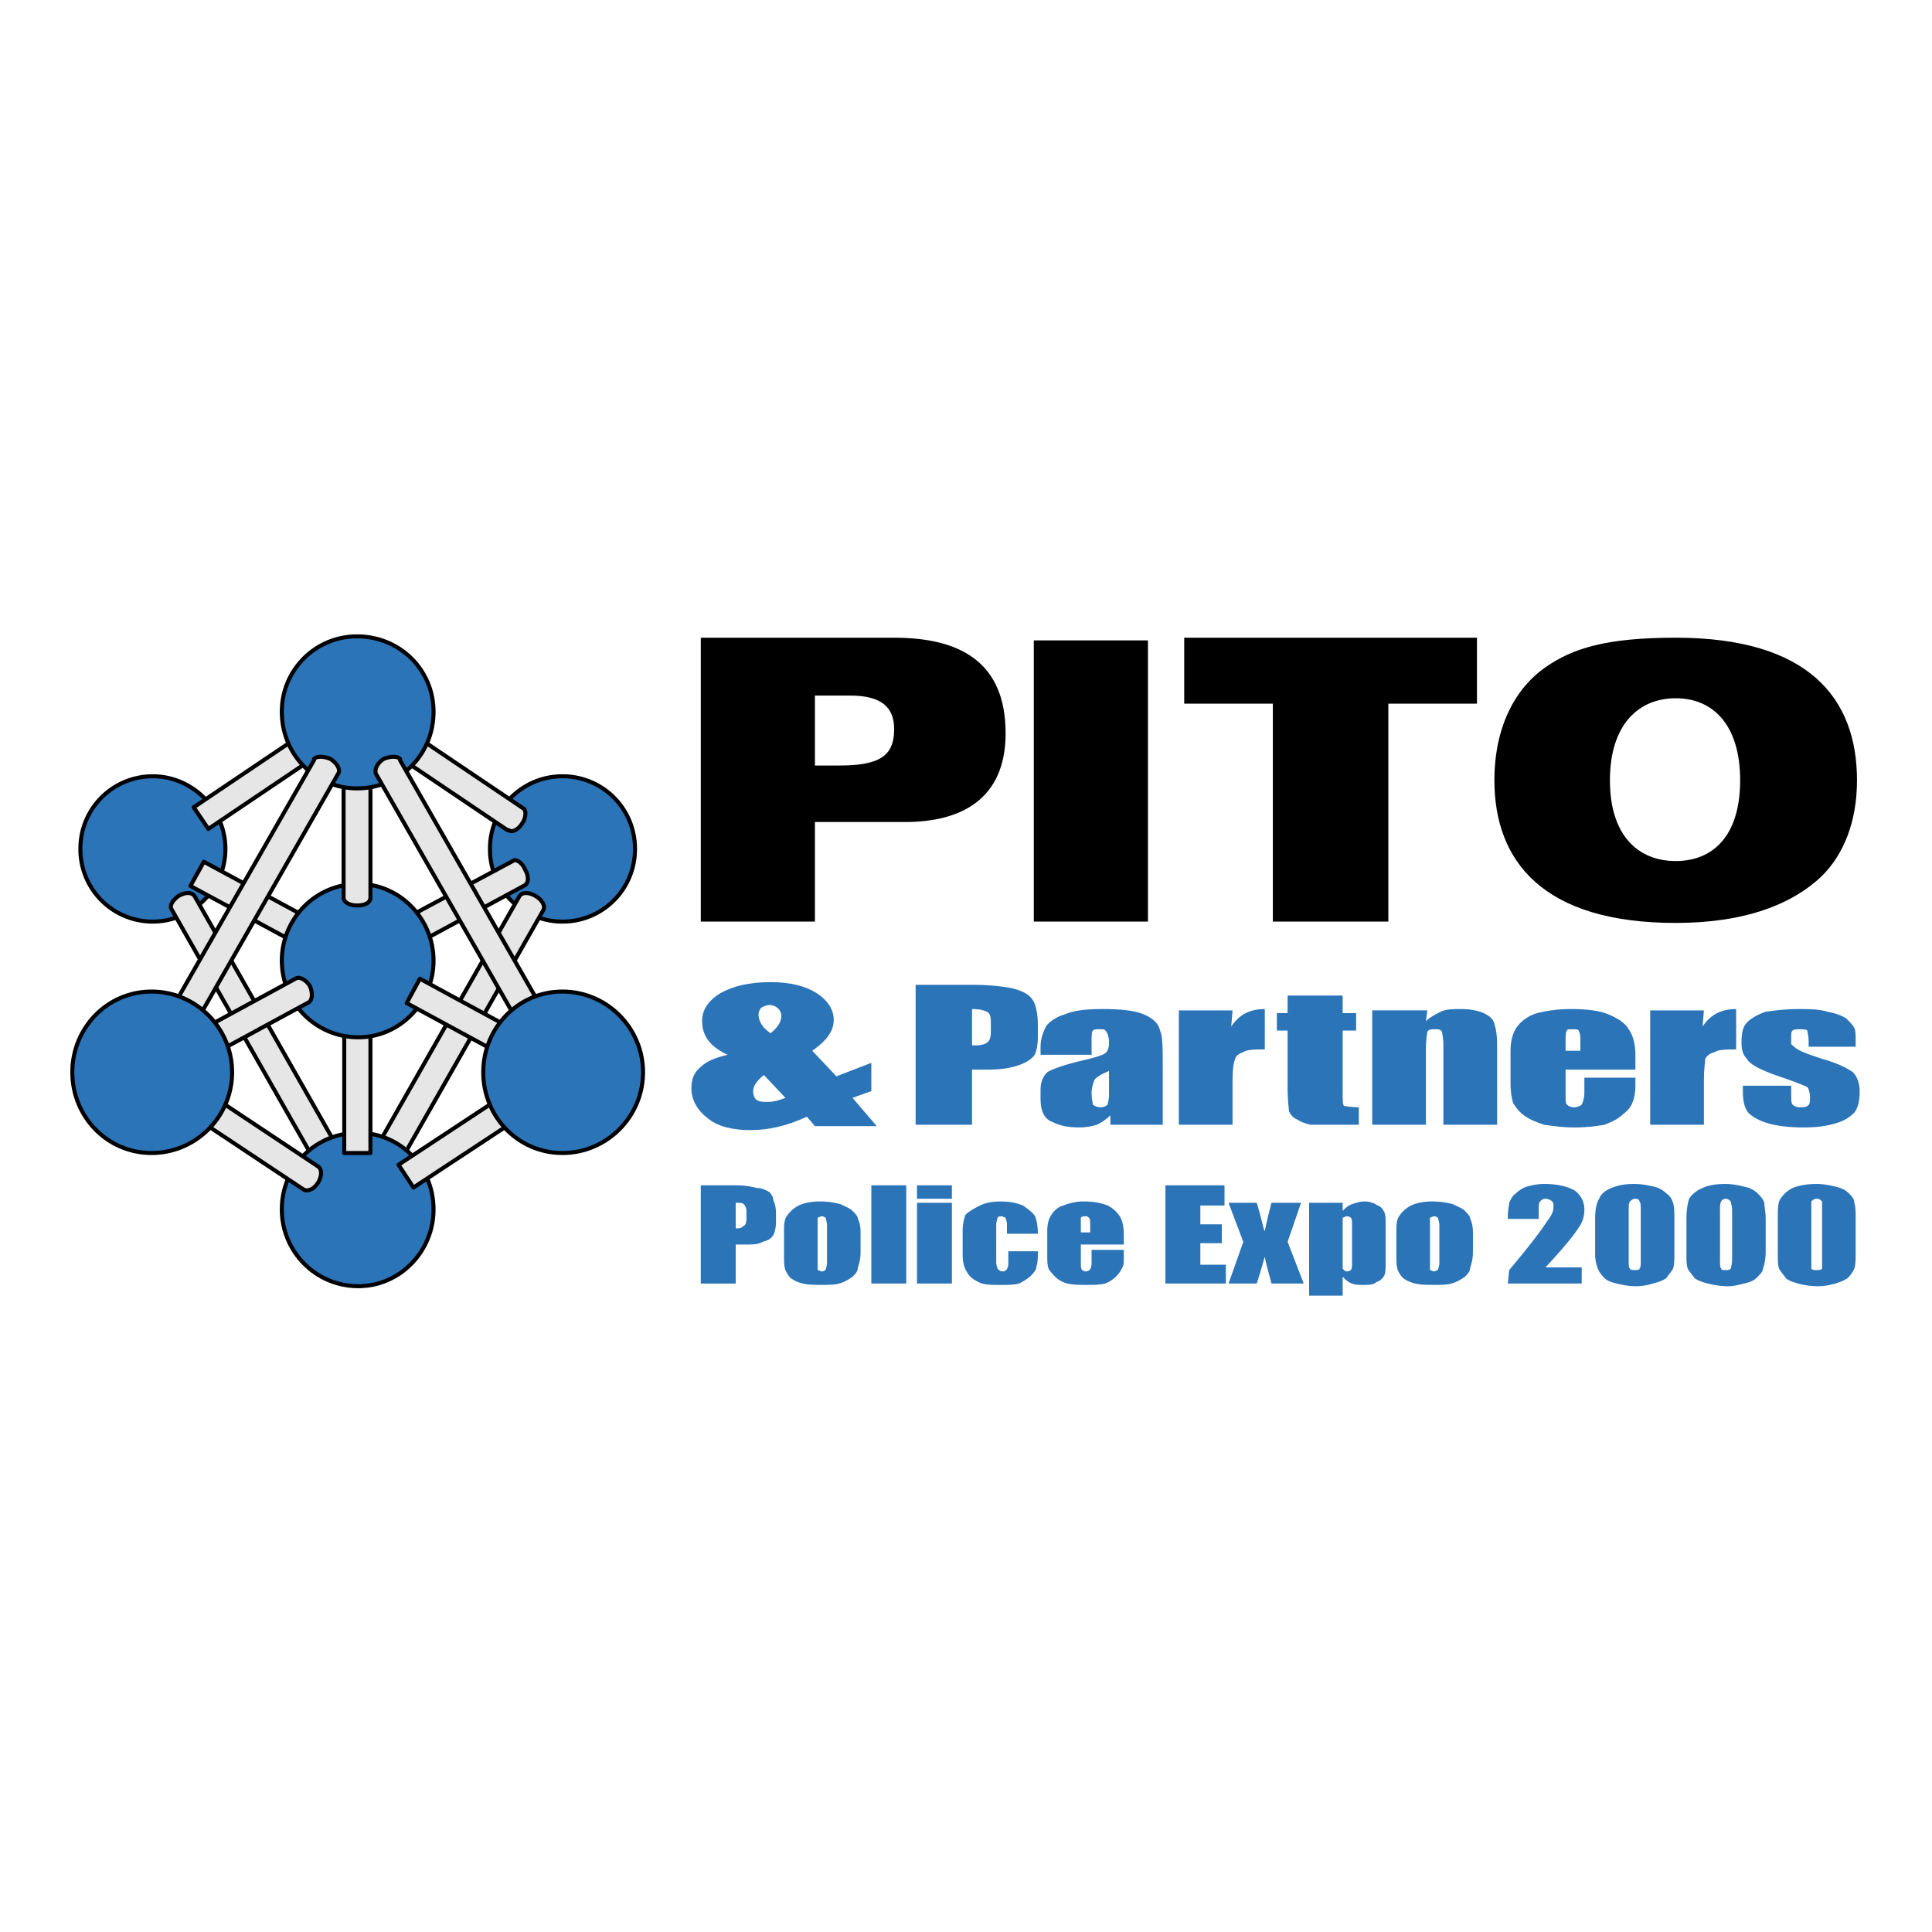 <svg xmlns="http://www.w3.org/2000/svg" width="2500" height="2500" viewBox="0 0 192.756 192.756"><g fill-rule="evenodd" clip-rule="evenodd"><path fill="#fff" d="M0 0h192.756v192.756H0V0z"/><path d="M75.678 101.209c0-.268.135-.535.269-.67.268-.133.536-.268.803-.268.402 0 .67.135.938.402.135.133.269.4.269.67 0 .537-.269 1.076-1.072 1.746-.804-.534-1.207-1.208-1.207-1.88zm7.772 6.176l-2.412-2.551c1.34-.941 2.144-1.879 2.144-3.086 0-1.074-.67-2.012-1.742-2.688-1.072-.668-2.546-1.072-4.556-1.072-2.144 0-3.751.404-4.957 1.072-1.34.805-1.876 1.746-1.876 2.82 0 1.477.805 2.551 2.546 3.357-1.206.27-2.143.67-2.679 1.207-.67.535-.938 1.209-.938 2.148 0 1.074.536 2.146 1.608 2.953.938.807 2.412 1.207 4.288 1.207 1.742 0 3.618-.4 5.627-1.34l.803.939h6.163l-2.412-2.82 1.876-.672v-2.818l-3.483 1.344zm-6.833 2.551c-.536 0-.938 0-1.206-.268-.133-.135-.268-.404-.268-.807 0-.537.402-1.074 1.072-1.609l2.144 2.281c-.671.266-1.207.403-1.742.403zM98.455 100.941c.268.133.402.402.402.939v1.074c0 .537-.135.938-.402 1.072-.135.137-.537.27-1.072.27h-.402v-3.623c.804.001 1.205.134 1.474.268zm-7.101 11.276h5.626v-5.502h1.609c1.205 0 2.143-.135 2.947-.404.803-.268 1.205-.537 1.605-.938.27-.404.404-1.076.404-1.881v-1.342c0-.807-.135-1.477-.27-1.879-.135-.406-.4-.805-.803-1.074s-1.072-.537-1.875-.672c-.805-.133-2.01-.27-3.484-.27h-5.761v13.962h.002zM110.646 109.264c0 .535-.135.807-.135.941-.133.133-.4.27-.668.27-.402 0-.672-.137-.805-.27 0-.135-.133-.537-.133-1.209 0-.402.133-.807.266-1.209.135-.266.537-.535 1.475-.941v2.418zm-1.74-5.237c0-.67 0-1.072.133-1.207.133-.133.268-.133.67-.133s.535 0 .67.268c.133.135.268.537.268 1.072 0 .541-.135.807-.268.941-.135.27-1.072.539-2.814.939-1.605.402-2.678.807-3.08 1.072-.402.404-.67.941-.67 1.746v.941c0 1.207.402 2.012 1.207 2.281.803.404 1.605.537 2.678.537.67 0 1.34-.133 1.742-.27.535-.268.938-.537 1.34-.938v.938h5.225v-5.637c0-1.879 0-3.223-.268-3.76-.135-.67-.67-1.207-1.607-1.611-.939-.402-2.412-.535-4.154-.535-1.607 0-2.814.133-3.752.535-.938.27-1.607.805-1.875 1.211-.268.535-.535 1.207-.535 2.012v.807h5.092v-1.209h-.002zM122.973 100.807l-.135 1.613c.805-1.211 1.877-1.746 3.352-1.746v4.027c-.938 0-1.742 0-2.145.268-.402.135-.803.404-.803.672-.135.268-.27.939-.27 2.146v4.43h-5.359v-11.41h5.36zM133.959 99.33v1.744h1.34v1.746h-1.34v6.176c0 .803 0 1.209.135 1.342.133 0 .668.137 1.475.137v1.742h-4.827c-.535-.135-.938-.268-1.34-.537-.4-.133-.67-.537-.803-.805 0-.268-.135-1.076-.135-2.148v-5.906h-1.07v-1.746h1.07V99.33h5.495zM142.4 100.807l-.135 1.074c.402-.402.938-.672 1.473-.939.537-.268 1.207-.268 2.012-.268.938 0 1.607.133 2.277.4.535.27.938.539 1.07 1.076.135.404.27 1.074.27 2.146v7.92h-5.361v-7.92c0-.805-.133-1.207-.133-1.342-.135-.268-.402-.268-.67-.268-.4 0-.67 0-.803.268 0 .135-.135.672-.135 1.613v7.648h-5.359v-11.41h5.494v.002zM156.199 104.834v-.807c0-.67 0-1.072.133-1.207 0-.133.27-.133.672-.133.268 0 .535 0 .535.268.135.135.135.537.135 1.072v.807h-1.475zm6.967.404c0-1.074-.268-2.014-.67-2.551-.402-.674-1.072-1.074-2.01-1.479-.938-.402-2.277-.535-3.75-.535-1.207 0-2.279.133-3.352.4-.938.27-1.605.807-2.01 1.346-.402.535-.668 1.338-.668 2.414v3.223c0 .939.135 1.611.266 2.014.27.404.537.805 1.072 1.209.537.4 1.207.67 2.01.938.938.137 1.877.27 3.084.27 1.203 0 2.141-.133 2.947-.27.668-.268 1.338-.537 1.875-1.074.535-.402.803-.805.938-1.207.135-.268.268-.939.268-1.611v-.803h-5.092v1.475c0 .537-.133.939-.268 1.209-.133.133-.402.27-.803.27-.268 0-.537-.137-.672-.27-.133-.135-.133-.406-.133-.941v-2.549h6.967v-1.478h.001zM170 100.807l-.135 1.613c.803-1.211 1.875-1.746 3.35-1.746v4.027c-.939 0-1.742 0-2.145.268-.535.135-.803.404-.938.672 0 .268-.133.939-.133 2.146v4.43h-5.359v-11.41H170zM185.139 104.432h-4.689v-.539c0-.535-.133-.938-.133-1.072-.135-.133-.404-.133-.807-.133-.266 0-.535 0-.668.133-.135.135-.135.27-.135.537v.807c.135.133.402.404.672.537.4.268 1.205.537 2.41.939 1.475.402 2.547.939 3.08 1.34.404.404.672 1.076.672 1.881 0 .938-.135 1.613-.537 2.148-.402.404-.938.805-1.875 1.072-.938.271-1.875.404-3.217.404-1.338 0-2.543-.133-3.48-.404-.939-.268-1.609-.668-2.012-1.072-.402-.535-.535-1.211-.535-2.148v-.537h4.822v.672c0 .672 0 1.074.135 1.209.133.133.402.27.668.27.402 0 .672 0 .807-.137.268-.133.268-.402.268-.805 0-.537-.135-.939-.268-1.072-.27-.137-1.207-.539-3.217-1.209-1.473-.537-2.547-1.074-2.812-1.611-.402-.402-.537-.939-.537-1.613 0-.938.135-1.607.537-2.014.4-.4 1.072-.805 1.875-1.072.938-.135 2.01-.268 3.217-.268 1.07 0 2.143 0 2.947.268.803.133 1.473.402 1.875.672.4.4.668.67.803.941.135.266.135.67.135 1.203v.673h-.001z" fill="#2b74b8"/><path d="M63.353 84.699a7.212 7.212 0 0 1-7.234 7.249 7.213 7.213 0 0 1-7.236-7.249 7.213 7.213 0 0 1 7.236-7.249 7.212 7.212 0 0 1 7.234 7.249z" fill="#2b74b8" stroke="#000" stroke-width=".402" stroke-linecap="round" stroke-linejoin="round" stroke-miterlimit="2.613"/><path d="M51.831 89.397c.268-.403.938-.403 1.608 0s.938.939.804 1.342L38.97 117.585c-.268.404-.938.404-1.607 0-.67-.4-.938-.939-.804-1.34l15.272-26.848z" fill="#e6e6e7" stroke="#000" stroke-width=".402" stroke-linecap="round" stroke-linejoin="round" stroke-miterlimit="2.613"/><path d="M22.489 84.699c0 4.027-3.349 7.249-7.234 7.249a7.21 7.21 0 0 1-7.234-7.249 7.21 7.21 0 0 1 7.234-7.249c3.885 0 7.234 3.222 7.234 7.249z" fill="#2b74b8" stroke="#000" stroke-width=".402" stroke-linecap="round" stroke-linejoin="round" stroke-miterlimit="2.613"/><path d="M19.408 89.398c-.268-.404-.938-.403-1.608 0-.536.403-.938.939-.67 1.342l15.273 26.846c.134.404.938.404 1.474 0 .67-.4 1.072-.939.805-1.34L19.408 89.398zM35.797 94.135l1.316 2.428 15.253-8.24c.402-.268.402-.939 0-1.61-.268-.671-.937-1.074-1.205-.806l-15.364 8.228zM20.338 85.975l-1.339 2.417 15.281 8.255c.403.268 1.072-.135 1.34-.807.402-.67.402-1.342 0-1.609l-15.282-8.256z" fill="#e6e6e7" stroke="#000" stroke-width=".402" stroke-linecap="round" stroke-linejoin="round" stroke-miterlimit="2.613"/><path d="M43.255 120.674c0 4.162-3.349 7.654-7.502 7.65-4.287.004-7.637-3.488-7.637-7.65 0-4.293 3.35-7.65 7.637-7.65 4.154-.001 7.502 3.357 7.502 7.65z" fill="#2b74b8" stroke="#000" stroke-width=".402" stroke-linecap="round" stroke-linejoin="round" stroke-miterlimit="2.613"/><path fill="#e6e6e7" stroke="#000" stroke-width=".402" stroke-linecap="round" stroke-linejoin="round" stroke-miterlimit="2.613" d="M36.958 115.037V96.378h-2.612v18.659h2.612z"/><path d="M43.255 95.841c0 4.161-3.349 7.651-7.502 7.651-4.287 0-7.637-3.49-7.637-7.651 0-4.162 3.35-7.652 7.637-7.652 4.154 0 7.502 3.49 7.502 7.652z" fill="#2b74b8" stroke="#000" stroke-width=".402" stroke-linecap="round" stroke-linejoin="round" stroke-miterlimit="2.613"/><path d="M37.267 70.587l-1.516 2.209L50.625 82.82h.134c.268.269.938 0 1.34-.672.402-.536.402-1.342.134-1.476L37.267 70.587zM19.327 80.545l1.461 2.157 14.965-10.085c.402-.269.268-.939-.134-1.476-.401-.672-1.072-.94-1.34-.672L19.327 80.545z" fill="#e6e6e7" stroke="#000" stroke-width=".402" stroke-linecap="round" stroke-linejoin="round" stroke-miterlimit="2.613"/><path d="M34.279 71.788v17.769c.02.504.639.765 1.278.78h.136c.763-.017 1.267-.285 1.267-.805v-17.72a.426.426 0 0 0-.022-.133h-2.631a.319.319 0 0 0-.028.109z" fill="#e6e6e7" stroke="#000" stroke-width=".402" stroke-linecap="round" stroke-linejoin="round" stroke-miterlimit="2.613"/><path d="M43.255 71.006c0 4.296-3.349 7.652-7.636 7.652-4.153 0-7.503-3.356-7.503-7.652 0-4.16 3.35-7.517 7.503-7.517 4.288.001 7.636 3.357 7.636 7.517z" fill="#2b74b8" stroke="#000" stroke-width=".402" stroke-linecap="round" stroke-linejoin="round" stroke-miterlimit="2.613"/><path d="M33.743 77.182c.269-.403-.133-1.074-.802-1.477-.671-.269-1.34-.269-1.608 0l-.001.134L17.13 100.67c-.135.404.134 1.078.804 1.48.669.27 1.339.27 1.608-.137l14.201-24.831zM37.495 77.182c-.133-.403.135-1.074.804-1.477.67-.269 1.34-.269 1.608 0v.134l14.202 24.834c.268.4-.135 1.074-.805 1.477-.669.27-1.339.27-1.607-.137L37.495 77.182zM15.328 105.332l1.294 2.367 14.174-7.697c.402-.266.402-.941.134-1.609-.401-.674-1.072-.941-1.34-.807l-14.262 7.746zM41.891 97.645l-1.315 2.43 14.202 7.713c.402.27.938-.133 1.341-.807.402-.67.401-1.34 0-1.607l-14.228-7.729z" fill="#e6e6e7" stroke="#000" stroke-width=".402" stroke-linecap="round" stroke-linejoin="round" stroke-miterlimit="2.613"/><path d="M16.833 106.473l-1.488 2.271 14.915 9.916c.402.27 1.072 0 1.475-.67.401-.672.401-1.344 0-1.609l-14.902-9.908zM39.762 116.209l1.489 2.273 15.001-9.889c.268-.27.268-.939-.135-1.613-.401-.67-1.071-.938-1.339-.67l-15.016 9.899z" fill="#e6e6e7" stroke="#000" stroke-width=".402" stroke-linecap="round" stroke-linejoin="round" stroke-miterlimit="2.613"/><path d="M23.159 106.98c0 4.434-3.617 8.057-8.039 8.057-4.421 0-7.905-3.623-7.905-8.057 0-4.426 3.484-8.053 7.905-8.053 4.423.001 8.039 3.628 8.039 8.053zM64.156 106.98c0 4.434-3.617 8.057-8.038 8.057-4.422 0-7.905-3.623-7.905-8.057 0-4.426 3.483-8.053 7.905-8.053 4.422.001 8.038 3.628 8.038 8.053z" fill="#2b74b8" stroke="#000" stroke-width=".402" stroke-linecap="round" stroke-linejoin="round" stroke-miterlimit="2.613"/><path d="M69.918 63.624H89.21c6.566 0 11.12 2.416 11.12 9.531 0 6.577-4.421 8.859-10.048 8.859h-8.977v9.934H69.918V63.624zm11.388 12.752h2.412c4.019 0 5.492-.94 5.492-3.625 0-2.148-1.206-3.356-4.421-3.356h-3.483v6.981zM103.143 63.893h11.388v28.055h-11.388V63.893zM126.992 70.202h-8.842v-6.578h29.207v6.578h-8.841v21.746h-11.524V70.202zM181.789 87.383c-2.947 2.819-7.637 4.698-14.604 4.698-13.266 0-18.088-6.175-18.088-14.229 0-5.235 2.01-9.128 5.092-11.276 2.68-1.88 6.029-2.953 12.996-2.953 13.264 0 18.088 6.041 18.088 14.229 0 4.162-1.341 7.384-3.484 9.531zm-14.603-17.718c-3.752 0-6.564 2.685-6.564 8.188s2.812 8.054 6.564 8.054 6.43-2.55 6.43-8.054c-.001-5.504-2.678-8.188-6.43-8.188z"/><path d="M69.918 118.26h3.483c.938 0 1.607.133 2.144.27.536 0 .938.266 1.205.4.269.27.402.539.402.805.134.27.268.672.268 1.344v.805c0 .67-.134 1.074-.268 1.344-.268.4-.536.535-1.072.67-.402.27-1.072.27-1.741.27h-.938v3.893h-3.483v-9.801zm3.483 1.744v2.549h.134c.402 0 .537-.131.669-.266.135 0 .269-.27.269-.674v-.805c0-.27-.134-.535-.269-.672-.132-.132-.401-.132-.803-.132zM82.511 126.045c0 .27-.134.535-.134.67-.134 0-.134.135-.401.135-.135 0-.268-.135-.402-.135v-4.428-.805c.134 0 .268-.135.402-.135.268 0 .268.135.401.135 0 .131.134.4.134.805v3.758zm3.082-4.432c0-.266-.269-.535-.537-.805s-.669-.402-1.206-.672c-.536-.133-1.206-.268-2.01-.268s-1.607.135-2.144.404c-.536.266-.938.67-1.205 1.074-.269.4-.269.939-.269 1.744v2.014c0 .67 0 1.209.134 1.609.135.27.268.539.536.805.402.27.67.404 1.206.539.536.135 1.206.135 1.876.135.669 0 1.339 0 1.742-.135.536-.135.938-.404 1.339-.67.268-.27.537-.539.537-.939.134-.404.268-.809.268-1.613v-1.879c.001-.669-.133-1.073-.267-1.343zM86.933 118.26h3.484v9.799h-3.484v-9.799zM91.488 118.26h3.483v1.34h-3.483v-1.34zm0 1.744h3.483v8.055h-3.483v-8.055zM103.547 123.092h-3.082v-.939c0-.27-.135-.539-.135-.67-.135 0-.268-.135-.4-.135-.135 0-.27 0-.402.135 0 .131-.135.4-.135.67v3.758c0 .404.135.539.135.67.133.135.268.27.535.27.133 0 .402-.135.402-.27.135-.131.135-.4.135-.805v-.939h2.947c0 .67 0 1.074-.135 1.479 0 .266-.135.535-.535.939-.27.266-.672.535-1.207.805-.535.135-1.07.135-1.875.135-.938 0-1.609 0-2.145-.27s-.937-.535-1.206-1.074c-.268-.4-.401-.939-.401-1.744v-2.283c0-.67.134-1.209.268-1.609.268-.27.67-.539 1.207-.807.668-.402 1.473-.537 2.277-.537.938 0 1.607.135 2.277.404.535.4.939.67 1.205 1.074.135.399.27.938.27 1.743zM107.834 122.957v-.67-.805c.135-.135.266-.135.535-.135.135 0 .268.135.268.135.135.131.135.4.135.805v.67h-.938zm4.287.27c0-.805-.135-1.479-.402-1.879a3.124 3.124 0 0 0-1.207-1.074c-.668-.27-1.473-.404-2.412-.404-.668 0-1.338.135-2.01.404-.535.133-.938.535-1.203.939-.27.4-.402.939-.402 1.609v2.418c0 .535 0 .939.133 1.34.135.27.404.539.67.809.268.266.672.535 1.207.67s1.205.135 1.875.135 1.34 0 1.875-.135a2.949 2.949 0 0 0 1.072-.67c.402-.404.537-.674.67-.939.135-.27.135-.539.135-1.074v-.674h-3.215v1.074c0 .404 0 .674-.135.805 0 .135-.268.27-.402.27-.27 0-.4-.135-.4-.135-.135-.135-.135-.4-.135-.805v-1.744h4.287v-.94h-.001zM116.273 118.26h5.897v2.013h-2.412v1.879h2.142v1.879h-2.142v2.149h2.545v1.879h-6.03v-9.799zM129.805 120.004l-1.34 3.893 1.609 4.162h-3.217c-.268-1.074-.535-1.879-.668-2.684-.27.939-.537 1.879-.805 2.684h-2.812l1.473-4.162-1.473-3.893h2.812c.535 1.744.67 2.684.805 2.818.266-1.34.533-2.283.668-2.818h2.948zM134.896 125.91c0 .404 0 .67-.135.805 0 0-.133.135-.4.135-.135 0-.268-.135-.402-.27v-4.159-.939c.135 0 .268-.135.402-.135.268 0 .4.135.4.135.135.131.135.4.135.939v3.489zm-4.285-5.906v9.264h3.348v-1.879c.268.266.537.535.938.67.268.135.672.135 1.072.135.537 0 1.072 0 1.34-.27.402-.135.67-.404.803-.67.135-.27.135-.805.135-1.613v-3.354c0-.674 0-1.074-.135-1.344-.133-.27-.268-.537-.668-.67a2.26 2.26 0 0 0-1.342-.404c-.402 0-.803.135-1.205.268-.4.137-.67.402-.938.672v-.805h-3.348zM143.605 126.045c0 .27-.135.535-.135.67-.133 0-.268.135-.402.135-.133 0-.266-.135-.4-.135v-4.428-.805c.135 0 .268-.135.4-.135.27 0 .27.135.402.135 0 .131.135.4.135.805v3.758zm3.083-4.432c0-.266-.27-.535-.537-.805s-.67-.402-1.205-.672a8.158 8.158 0 0 0-2.01-.268c-.805 0-1.607.135-2.143.404-.537.266-.939.67-1.207 1.074-.268.4-.268.939-.268 1.744v2.014c0 .67 0 1.209.135 1.609.133.27.268.539.535.805a3.3 3.3 0 0 0 1.205.539c.537.135 1.207.135 1.875.135.67 0 1.342 0 1.742-.135.537-.135.939-.404 1.34-.67.268-.27.537-.539.537-.939.133-.404.268-.809.268-1.613v-1.879c0-.669-.135-1.073-.267-1.343zM157.807 126.449v1.609h-7.369l.135-1.344c2.145-2.549 3.348-4.162 3.75-4.832.537-.67.67-1.074.67-1.477 0-.27 0-.402-.133-.537s-.402-.27-.67-.27c-.27 0-.4.135-.535.27s-.135.404-.135.805v.939h-3.082v-.266c0-.674.135-1.074.135-1.344.135-.27.27-.67.67-.939.268-.27.668-.535 1.072-.672.535-.133 1.07-.27 1.74-.27 1.34 0 2.412.27 3.084.672.668.539.936 1.209.936 1.879 0 .539-.133 1.209-.535 1.748-.4.67-1.473 2.014-3.35 4.027h3.617v.002zM163.701 125.641c0 .539 0 .809-.133.939 0 .135-.268.135-.402.135-.268 0-.535 0-.535-.135-.135-.131-.135-.4-.135-.939v-4.832c0-.535 0-.805.135-.939.133-.135.268-.27.535-.27s.402.135.402.27c.133.135.133.404.133.939v4.832zm3.217-5.637c-.135-.404-.27-.67-.67-.939a2.603 2.603 0 0 0-1.205-.672c-.672-.133-1.207-.27-2.01-.27-.939 0-1.609.137-2.279.406-.668.266-1.07.67-1.205 1.07-.27.404-.402 1.074-.402 2.014v3.492c0 .67.133 1.074.268 1.475.135.27.27.539.672.939.266.27.668.404 1.203.539.537.135 1.207.27 2.012.27a5.72 5.72 0 0 0 1.607-.27c.535-.135.938-.27 1.34-.539.268-.4.535-.67.67-.939.135-.4.135-.939.135-1.744v-3.223c-.001-.67-.001-1.207-.136-1.609zM172.812 125.641c0 .539-.135.809-.135.939-.135.135-.268.135-.535.135s-.402 0-.402-.135c-.135-.131-.135-.4-.135-.939v-4.832c0-.535 0-.805.135-.939 0-.135.27-.27.402-.27.268 0 .4.135.535.27 0 .135.135.404.135.939v4.832zm3.215-5.637c-.133-.404-.4-.67-.668-.939-.27-.27-.672-.535-1.342-.672-.535-.133-1.205-.27-1.875-.27-.938 0-1.74.137-2.277.406-.67.266-1.072.67-1.34 1.07-.133.404-.268 1.074-.268 2.014v3.492c0 .67 0 1.074.135 1.475.133.27.4.539.67.939.4.27.803.404 1.34.539.535.135 1.203.27 2.008.27.537 0 1.072-.135 1.607-.27s.939-.27 1.207-.539c.402-.4.67-.67.67-.939.133-.4.268-.939.268-1.744v-3.223c0-.67-.135-1.207-.135-1.609zM185.139 121.613v3.223c0 .805 0 1.344-.135 1.744-.135.27-.268.539-.668.939-.404.27-.805.404-1.207.539-.537.135-1.072.27-1.74.27a8.027 8.027 0 0 1-2.01-.27c-.404-.135-.938-.27-1.207-.539-.268-.4-.535-.67-.672-.939-.131-.4-.131-.805-.131-1.475v-3.492c0-.939 0-1.609.268-2.014.268-.4.67-.805 1.205-1.07.668-.27 1.475-.406 2.412-.406.668 0 1.338.137 1.875.27.67.137 1.072.402 1.34.672s.535.535.535.939c.135.402.135.939.135 1.609zm-3.35-.804v-.939c-.135-.135-.268-.27-.535-.27-.27 0-.402.135-.537.27v6.71c.135.135.268.135.537.135.268 0 .4 0 .535-.135v-5.771z" fill="#2b74b8"/></g></svg>